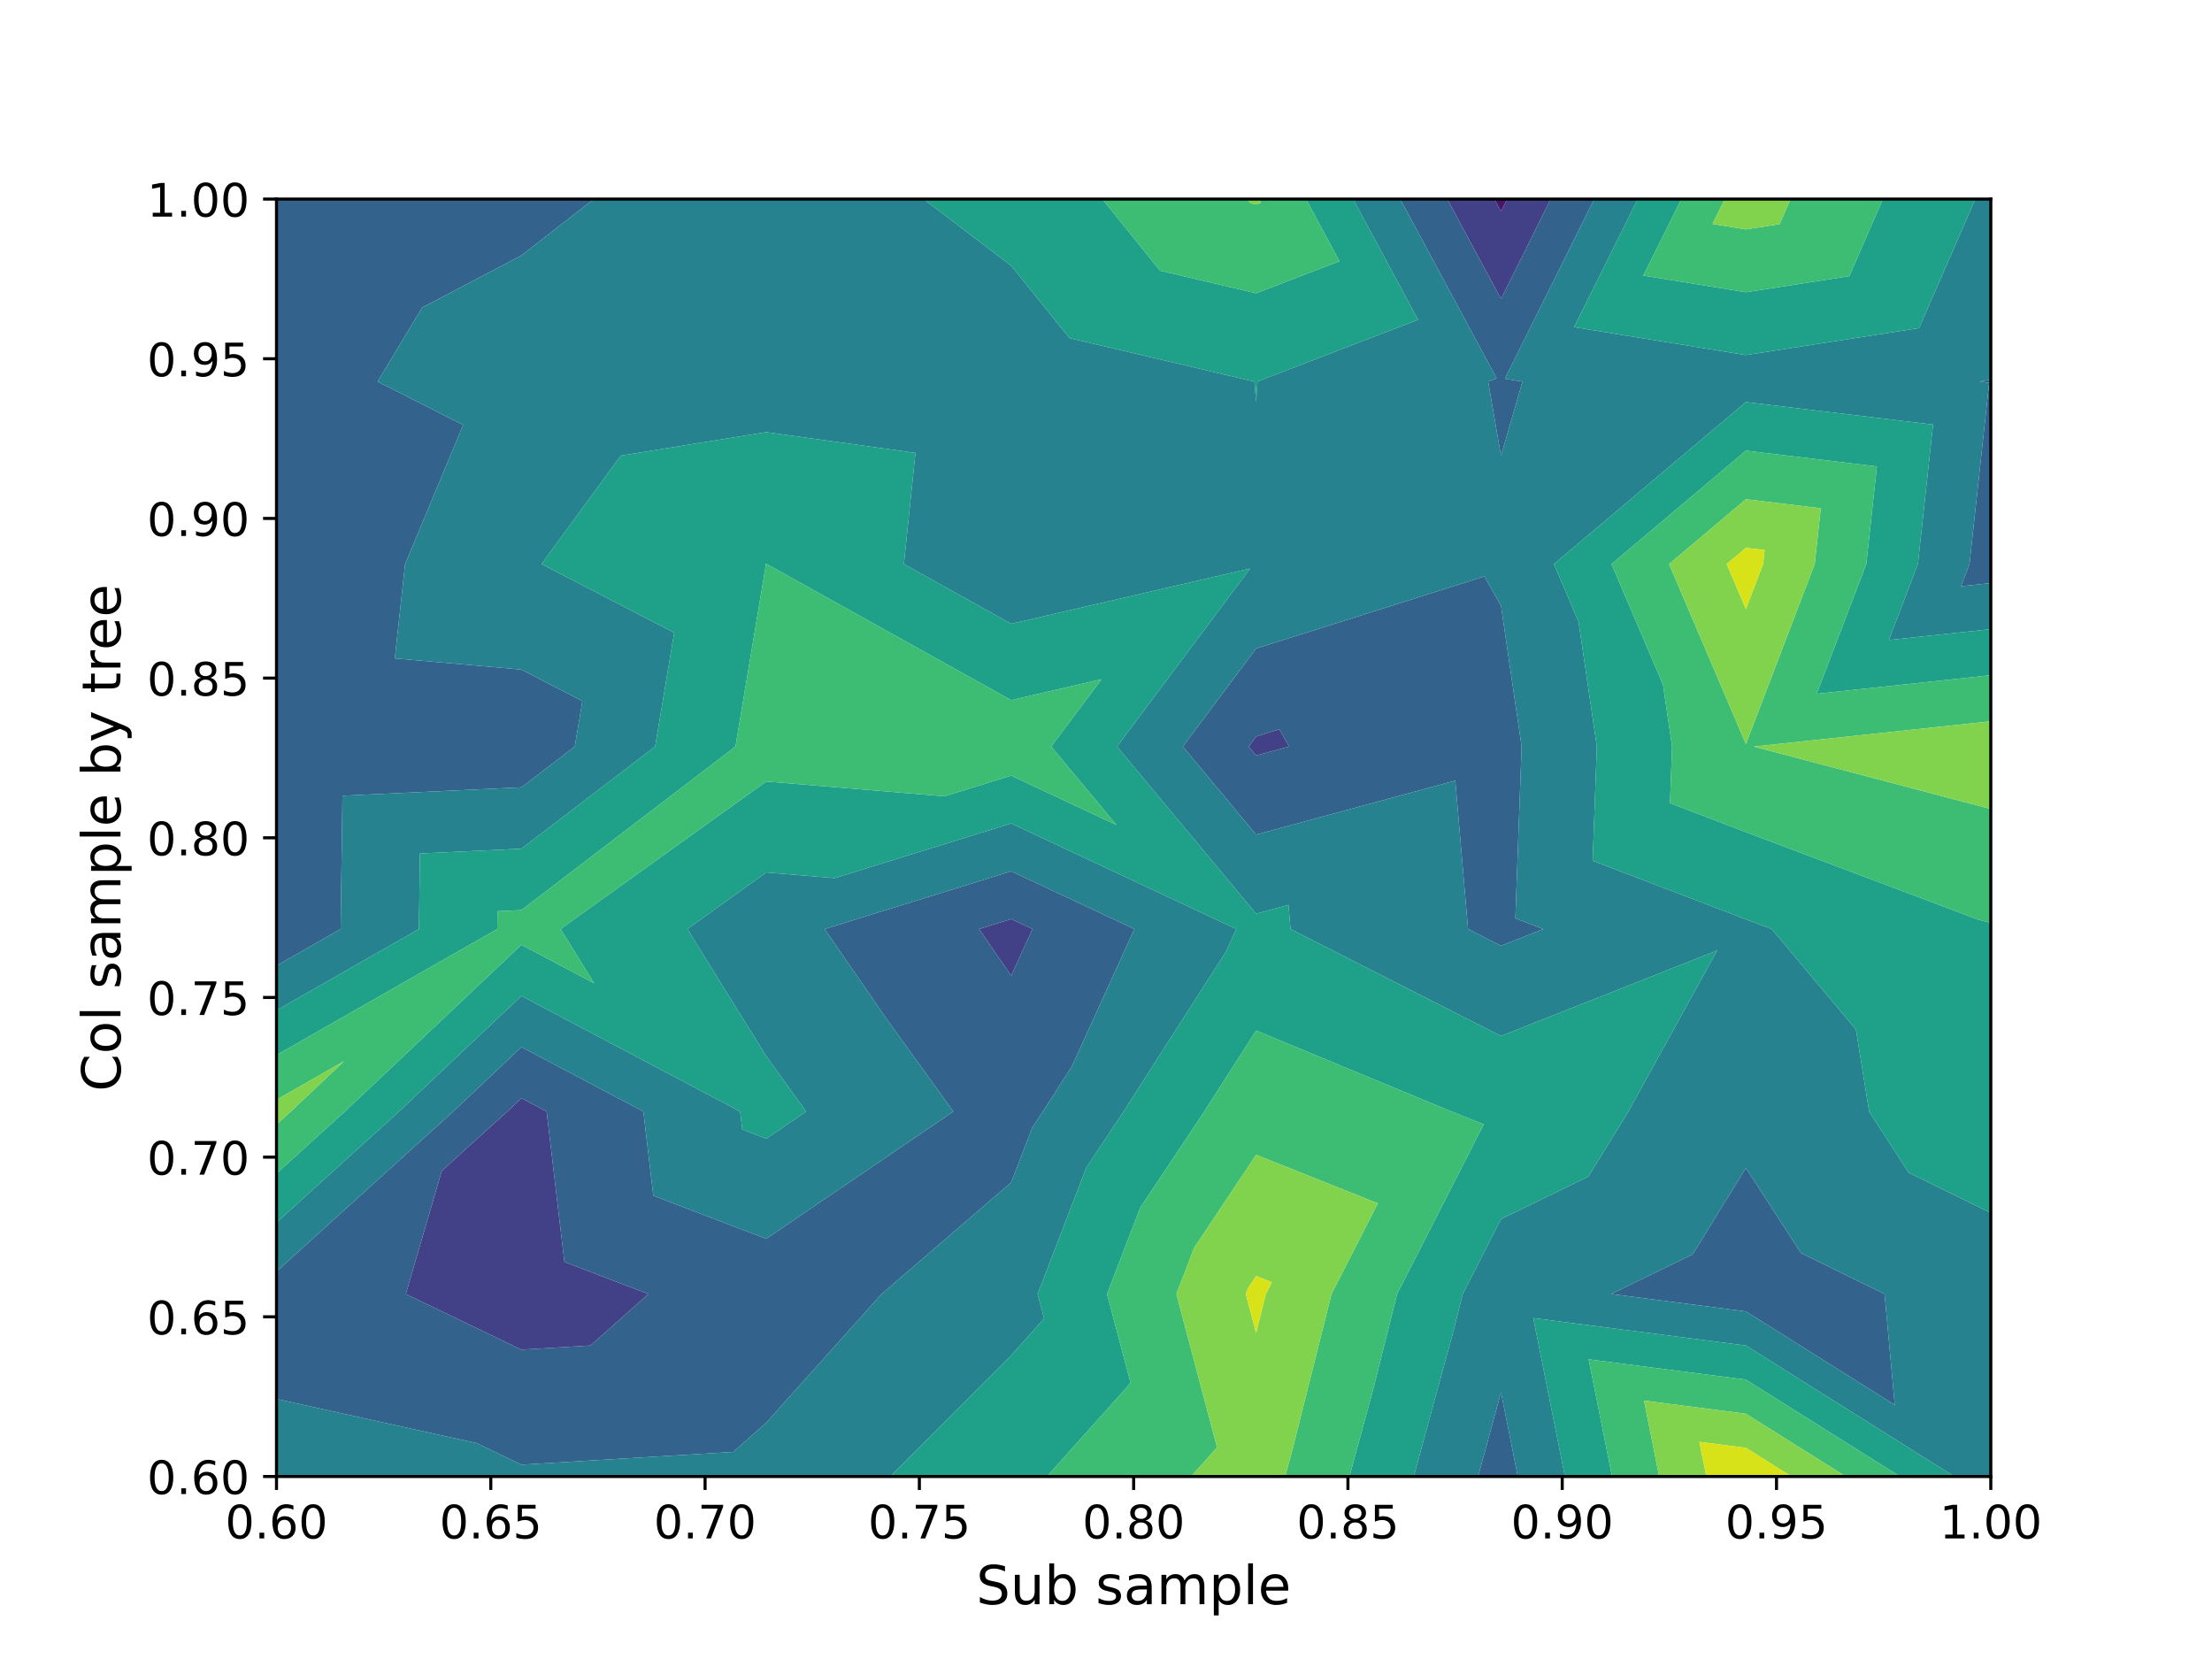 <?xml version="1.0" encoding="utf-8" standalone="no"?>
<!DOCTYPE svg PUBLIC "-//W3C//DTD SVG 1.1//EN"
  "http://www.w3.org/Graphics/SVG/1.1/DTD/svg11.dtd">
<!-- Created with matplotlib (https://matplotlib.org/) -->
<svg height="432pt" version="1.1" viewBox="0 0 576 432" width="576pt" xmlns="http://www.w3.org/2000/svg" xmlns:xlink="http://www.w3.org/1999/xlink">
 <defs>
  <style type="text/css">
*{stroke-linecap:butt;stroke-linejoin:round;}
  </style>
 </defs>
 <g id="figure_1">
  <g id="patch_1">
   <path d="M 0 432 
L 576 432 
L 576 0 
L 0 0 
z
" style="fill:#ffffff;"/>
  </g>
  <g id="axes_1">
   <g id="patch_2">
    <path d="M 72 384.48 
L 518.4 384.48 
L 518.4 51.84 
L 72 51.84 
z
" style="fill:#ffffff;"/>
   </g>
   <g id="PathCollection_1">
    <path clip-path="url(#pac8f0c6f9f)" d="M 389.128 51.84 
L 390.857 55.054 
L 392.456 51.84 
L 390.857 51.84 
" style="fill:#481769;"/>
   </g>
   <g id="PathCollection_2">
    <path clip-path="url(#pac8f0c6f9f)" d="M 72 148.983 
L 72.229 146.88 
L 72.333 146.632 
L 72 146.463 
L 72 146.88 
M 392.456 51.84 
L 390.857 55.054 
L 389.128 51.84 
L 376.87 51.84 
L 390.857 77.84 
L 403.796 51.84 
M 132.096 289.44 
L 115.041 304.887 
L 105.682 336.96 
L 135.771 351.447 
L 153.759 350.364 
L 168.844 336.96 
L 146.969 328.616 
L 142.34 289.44 
L 135.771 285.969 
M 268.844 241.92 
L 263.314 239.326 
L 254.938 241.92 
L 263.314 254.062 
M 335.697 194.4 
L 333.137 189.891 
L 327.086 191.802 
L 325.144 194.4 
L 327.086 196.734 
" style="fill:#424086;"/>
   </g>
   <g id="PathCollection_3">
    <path clip-path="url(#pac8f0c6f9f)" d="M 72 251.453 
L 88.698 241.92 
L 89.176 207.199 
L 135.771 205.017 
L 149.669 194.4 
L 151.649 182.568 
L 135.771 174.355 
L 102.811 171.441 
L 105.49 146.88 
L 120.594 110.67 
L 98.329 99.36 
L 109.913 80.091 
L 135.771 66.517 
L 154.634 51.84 
L 135.771 51.84 
L 72 51.84 
L 72 99.36 
L 72 146.463 
L 72.333 146.632 
L 72.229 146.88 
L 72 148.983 
L 72 194.4 
L 72 241.92 
M 72 364.287 
L 124.101 375.783 
L 135.771 381.403 
L 190.952 378.078 
L 199.543 370.445 
L 229.568 336.96 
L 263.314 307.891 
L 268.834 293.553 
L 271.572 289.44 
L 279.111 277.669 
L 295.39 241.92 
L 263.314 226.874 
L 214.726 241.92 
L 230.785 265.201 
L 248.245 289.44 
L 199.543 322.584 
L 170.124 311.362 
L 167.533 289.44 
L 135.771 272.656 
L 118.001 289.44 
L 72 331.105 
L 72 336.96 
M 395.23 384.48 
L 390.857 362.589 
L 384.89 384.48 
L 390.857 384.48 
M 518.4 97.787 
L 517.882 98.974 
L 515.405 99.36 
L 517.983 99.671 
L 512.853 146.88 
L 510.644 152.659 
L 518.4 151.832 
L 518.4 146.88 
L 518.4 99.36 
M 403.796 51.84 
L 390.857 77.84 
L 376.87 51.84 
L 364.611 51.84 
L 389.72 98.512 
L 387.515 99.36 
L 390.857 118.704 
L 396.448 99.36 
L 391.859 98.613 
L 415.136 51.84 
M 135.771 285.969 
L 142.34 289.44 
L 146.969 328.616 
L 168.844 336.96 
L 153.759 350.364 
L 135.771 351.447 
L 105.682 336.96 
L 115.041 304.887 
L 132.096 289.44 
M 263.314 254.062 
L 254.938 241.92 
L 263.314 239.326 
L 268.844 241.92 
M 327.086 196.734 
L 325.144 194.4 
L 327.086 191.802 
L 333.137 189.891 
L 335.697 194.4 
M 490.743 336.96 
L 468.952 326.287 
L 454.629 304.123 
L 440.765 326.629 
L 419.54 336.96 
L 454.629 341.493 
L 493.393 365.846 
M 382.278 241.92 
L 390.857 246.28 
L 401.875 241.92 
L 394.594 239.135 
L 396.225 194.4 
L 390.857 157.719 
L 386.534 150.102 
L 327.086 168.88 
L 308.006 194.4 
L 327.086 217.329 
L 378.953 203.271 
" style="fill:#33638d;"/>
   </g>
   <g id="PathCollection_4">
    <path clip-path="url(#pac8f0c6f9f)" d="M 72 263.092 
L 109.088 241.92 
L 109.359 222.238 
L 135.771 221.001 
L 170.591 194.4 
L 175.554 164.756 
L 140.996 146.88 
L 161.654 118.646 
L 199.543 112.526 
L 238.385 117.936 
L 235.373 146.88 
L 263.314 162.437 
L 325.529 148.04 
L 290.869 194.4 
L 327.086 237.925 
L 335.513 235.64 
L 336.053 241.92 
L 390.857 269.773 
L 447.139 247.501 
L 424.038 289.44 
L 413.599 306.386 
L 390.857 317.455 
L 380.896 336.96 
L 378.607 346.088 
L 368.141 384.48 
L 384.89 384.48 
L 390.857 362.589 
L 395.23 384.48 
L 407.502 384.48 
L 399.261 343.222 
L 454.629 350.374 
L 508.917 384.48 
L 518.4 384.48 
L 518.4 336.96 
L 518.4 315.845 
L 497.018 305.373 
L 486.722 289.44 
L 483.279 268.091 
L 461.346 241.92 
L 454.629 239.391 
L 414.729 224.132 
L 415.813 194.4 
L 411.062 161.936 
L 404.639 146.88 
L 454.629 104.694 
L 503.364 110.564 
L 499.418 146.88 
L 491.858 166.658 
L 518.4 163.829 
L 518.4 151.832 
L 510.644 152.659 
L 512.853 146.88 
L 517.983 99.671 
L 515.405 99.36 
L 517.882 98.974 
L 518.4 97.787 
L 518.4 51.84 
L 514.38 51.84 
L 499.72 85.44 
L 454.629 92.463 
L 409.882 85.183 
L 426.475 51.84 
L 415.136 51.84 
L 391.859 98.613 
L 396.448 99.36 
L 390.857 118.704 
L 387.515 99.36 
L 389.72 98.512 
L 364.611 51.84 
L 352.353 51.84 
L 369.259 83.266 
L 327.39 99.36 
L 327.435 99.62 
L 327.086 104.667 
L 326.676 99.665 
L 326.589 99.36 
L 278.497 88.046 
L 263.314 69.206 
L 240.488 51.84 
L 199.543 51.84 
L 154.634 51.84 
L 135.771 66.517 
L 109.913 80.091 
L 98.329 99.36 
L 120.594 110.67 
L 105.49 146.88 
L 102.811 171.441 
L 135.771 174.355 
L 151.649 182.568 
L 149.669 194.4 
L 135.771 205.017 
L 89.176 207.199 
L 88.698 241.92 
L 72 251.453 
M 72 331.105 
L 118.001 289.44 
L 135.771 272.656 
L 167.533 289.44 
L 170.124 311.362 
L 199.543 322.584 
L 248.245 289.44 
L 230.785 265.201 
L 214.726 241.92 
L 263.314 226.874 
L 295.39 241.92 
L 279.111 277.669 
L 271.572 289.44 
L 268.834 293.553 
L 263.314 307.891 
L 229.568 336.96 
L 199.543 370.445 
L 190.952 378.078 
L 135.771 381.403 
L 124.101 375.783 
L 72 364.287 
L 72 384.48 
L 135.771 384.48 
L 199.543 384.48 
L 231.789 384.48 
L 263.314 352.932 
L 271.885 343.347 
L 270.192 336.96 
L 282.875 304.016 
L 292.576 289.44 
L 319.291 247.728 
L 321.936 241.92 
L 263.314 214.421 
L 217.34 228.658 
L 199.543 227.177 
L 178.989 241.92 
L 199.543 275.041 
L 209.915 289.44 
L 199.543 296.498 
L 193.278 294.109 
L 192.726 289.44 
L 135.771 259.343 
L 103.906 289.44 
L 72 318.338 
M 493.393 365.846 
L 454.629 341.493 
L 419.54 336.96 
L 440.765 326.629 
L 454.629 304.123 
L 468.952 326.287 
L 490.743 336.96 
M 378.953 203.271 
L 327.086 217.329 
L 308.006 194.4 
L 327.086 168.88 
L 386.534 150.102 
L 390.857 157.719 
L 396.225 194.4 
L 394.594 239.135 
L 401.875 241.92 
L 390.857 246.28 
L 382.278 241.92 
" style="fill:#26828e;"/>
   </g>
   <g id="PathCollection_5">
    <path clip-path="url(#pac8f0c6f9f)" d="M 72 274.732 
L 129.477 241.92 
L 129.541 237.277 
L 135.771 236.986 
L 191.514 194.4 
L 199.458 146.943 
L 199.336 146.88 
L 199.409 146.78 
L 199.543 146.759 
L 199.68 146.778 
L 199.669 146.88 
L 263.314 182.316 
L 286.834 176.874 
L 273.731 194.4 
L 290.731 214.83 
L 263.314 201.969 
L 245.934 207.351 
L 199.543 203.49 
L 145.966 241.92 
L 154.735 256.051 
L 135.771 246.03 
L 89.81 289.44 
L 72 305.572 
L 72 318.338 
L 103.906 289.44 
L 135.771 259.343 
L 192.726 289.44 
L 193.278 294.109 
L 199.543 296.498 
L 209.915 289.44 
L 199.543 275.041 
L 178.989 241.92 
L 199.543 227.177 
L 217.34 228.658 
L 263.314 214.421 
L 321.936 241.92 
L 319.291 247.728 
L 292.576 289.44 
L 282.875 304.016 
L 270.192 336.96 
L 271.885 343.347 
L 263.314 352.932 
L 231.789 384.48 
L 263.314 384.48 
L 272.627 384.48 
L 294.404 360.127 
L 288.261 336.96 
L 296.916 314.479 
L 313.58 289.44 
L 327.086 268.353 
L 377.97 289.44 
L 386.364 292.788 
L 363.807 336.96 
L 357.589 361.75 
L 351.393 384.48 
L 368.141 384.48 
L 378.607 346.088 
L 380.896 336.96 
L 390.857 317.455 
L 413.599 306.386 
L 424.038 289.44 
L 447.139 247.501 
L 390.857 269.773 
L 336.053 241.92 
L 335.513 235.64 
L 327.086 237.925 
L 290.869 194.4 
L 325.529 148.04 
L 263.314 162.437 
L 235.373 146.88 
L 238.385 117.936 
L 199.543 112.526 
L 161.654 118.646 
L 140.996 146.88 
L 175.554 164.756 
L 170.591 194.4 
L 135.771 221.001 
L 109.359 222.238 
L 109.088 241.92 
L 72 263.092 
M 419.775 384.48 
L 413.68 353.967 
L 454.629 359.256 
L 494.779 384.48 
L 508.917 384.48 
L 454.629 350.374 
L 399.261 343.222 
L 407.502 384.48 
M 518.4 240.322 
L 515.082 239.447 
L 454.629 216.687 
L 434.863 209.128 
L 435.4 194.4 
L 433.047 178.318 
L 419.635 146.88 
L 454.629 117.349 
L 488.744 121.458 
L 485.982 146.88 
L 473.071 180.658 
L 518.4 175.825 
L 518.4 163.829 
L 491.858 166.658 
L 499.418 146.88 
L 503.364 110.564 
L 454.629 104.694 
L 404.639 146.88 
L 411.062 161.936 
L 415.813 194.4 
L 414.729 224.132 
L 454.629 239.391 
L 461.346 241.92 
L 483.279 268.091 
L 486.722 289.44 
L 497.018 305.373 
L 518.4 315.845 
L 518.4 289.44 
L 518.4 241.92 
M 490.313 51.84 
L 481.558 71.907 
L 454.629 76.101 
L 427.905 71.753 
L 437.815 51.84 
L 426.475 51.84 
L 409.882 85.183 
L 454.629 92.463 
L 499.72 85.44 
L 514.38 51.84 
M 340.094 51.84 
L 348.798 68.019 
L 327.086 76.365 
L 302.071 70.48 
L 287.048 51.84 
L 263.314 51.84 
L 240.488 51.84 
L 263.314 69.206 
L 278.497 88.046 
L 326.589 99.36 
L 326.676 99.665 
L 327.086 104.667 
L 327.435 99.62 
L 327.39 99.36 
L 369.259 83.266 
L 352.353 51.84 
" style="fill:#1fa088;"/>
   </g>
   <g id="PathCollection_6">
    <path clip-path="url(#pac8f0c6f9f)" d="M 72 286.372 
L 89.602 276.323 
L 75.715 289.44 
L 72 292.805 
L 72 305.572 
L 89.81 289.44 
L 135.771 246.03 
L 154.735 256.051 
L 145.966 241.92 
L 199.543 203.49 
L 245.934 207.351 
L 263.314 201.969 
L 290.731 214.83 
L 273.731 194.4 
L 286.834 176.874 
L 263.314 182.316 
L 199.669 146.88 
L 199.68 146.778 
L 199.543 146.759 
L 199.409 146.78 
L 199.336 146.88 
L 199.458 146.943 
L 191.514 194.4 
L 135.771 236.986 
L 129.541 237.277 
L 129.477 241.92 
L 72 274.732 
M 310.15 384.48 
L 316.922 376.907 
L 306.33 336.96 
L 310.957 324.941 
L 327.086 300.707 
L 358.776 313.346 
L 346.717 336.96 
L 336.572 377.411 
L 334.645 384.48 
L 351.393 384.48 
L 357.589 361.75 
L 363.807 336.96 
L 386.364 292.788 
L 377.97 289.44 
L 327.086 268.353 
L 313.58 289.44 
L 296.916 314.479 
L 288.261 336.96 
L 294.404 360.127 
L 272.627 384.48 
M 432.048 384.48 
L 428.099 364.711 
L 454.629 368.138 
L 480.641 384.48 
L 494.779 384.48 
L 454.629 359.256 
L 413.68 353.967 
L 419.775 384.48 
M 518.4 210.664 
L 456.692 194.4 
L 518.4 187.821 
L 518.4 175.825 
L 473.071 180.658 
L 485.982 146.88 
L 488.744 121.458 
L 454.629 117.349 
L 419.635 146.88 
L 433.047 178.318 
L 435.4 194.4 
L 434.863 209.128 
L 454.629 216.687 
L 515.082 239.447 
L 518.4 240.322 
M 466.246 51.84 
L 463.396 58.373 
L 454.629 59.739 
L 445.928 58.323 
L 449.155 51.84 
L 437.815 51.84 
L 427.905 71.753 
L 454.629 76.101 
L 481.558 71.907 
L 490.313 51.84 
M 327.836 51.84 
L 328.337 52.773 
L 327.086 53.254 
L 325.644 52.914 
L 324.778 51.84 
L 287.048 51.84 
L 302.071 70.48 
L 327.086 76.365 
L 348.798 68.019 
L 340.094 51.84 
M 472.546 146.88 
L 454.629 193.756 
L 434.63 146.88 
L 454.629 130.004 
L 474.125 132.352 
" style="fill:#3dbc74;"/>
   </g>
   <g id="PathCollection_7">
    <path clip-path="url(#pac8f0c6f9f)" d="M 72 292.805 
L 75.715 289.44 
L 89.602 276.323 
L 72 286.372 
L 72 289.44 
M 334.645 384.48 
L 336.572 377.411 
L 346.717 336.96 
L 358.776 313.346 
L 327.086 300.707 
L 310.957 324.941 
L 306.33 336.96 
L 316.922 376.907 
L 310.15 384.48 
L 327.086 384.48 
M 444.32 384.48 
L 442.517 375.455 
L 454.629 377.02 
L 466.504 384.48 
L 480.641 384.48 
L 454.629 368.138 
L 428.099 364.711 
L 432.048 384.48 
M 518.4 187.821 
L 456.692 194.4 
L 518.4 210.664 
L 518.4 194.4 
M 449.155 51.84 
L 445.928 58.323 
L 454.629 59.739 
L 463.396 58.373 
L 466.246 51.84 
L 454.629 51.84 
M 324.778 51.84 
L 325.644 52.914 
L 327.086 53.254 
L 328.337 52.773 
L 327.836 51.84 
L 327.086 51.84 
M 474.125 132.352 
L 454.629 130.004 
L 434.63 146.88 
L 454.629 193.756 
L 472.546 146.88 
M 324.399 336.96 
L 324.998 335.404 
L 327.086 332.267 
L 331.188 333.903 
L 329.627 336.96 
L 327.086 347.093 
M 459.111 146.88 
L 454.629 158.606 
L 449.626 146.88 
L 454.629 142.659 
L 459.505 143.246 
" style="fill:#81d34d;"/>
   </g>
   <g id="PathCollection_8">
    <path clip-path="url(#pac8f0c6f9f)" d="M 466.504 384.48 
L 454.629 377.02 
L 442.517 375.455 
L 444.32 384.48 
L 454.629 384.48 
M 327.086 347.093 
L 329.627 336.96 
L 331.188 333.903 
L 327.086 332.267 
L 324.998 335.404 
L 324.399 336.96 
M 459.505 143.246 
L 454.629 142.659 
L 449.626 146.88 
L 454.629 158.606 
L 459.111 146.88 
" style="fill:#d8e219;"/>
   </g>
   <g id="matplotlib.axis_1">
    <g id="xtick_1">
     <g id="line2d_1">
      <defs>
       <path d="M 0 0 
L 0 3.5 
" id="me5a1258684" style="stroke:#000000;stroke-width:0.8;"/>
      </defs>
      <g>
       <use style="stroke:#000000;stroke-width:0.8;" x="72" xlink:href="#me5a1258684" y="384.48"/>
      </g>
     </g>
     <g id="text_1">
      <!-- 0.60 -->
      <defs>
       <path d="M 31.781 66.406 
Q 24.172 66.406 20.328 58.906 
Q 16.5 51.422 16.5 36.375 
Q 16.5 21.391 20.328 13.891 
Q 24.172 6.391 31.781 6.391 
Q 39.453 6.391 43.281 13.891 
Q 47.125 21.391 47.125 36.375 
Q 47.125 51.422 43.281 58.906 
Q 39.453 66.406 31.781 66.406 
z
M 31.781 74.219 
Q 44.047 74.219 50.516 64.516 
Q 56.984 54.828 56.984 36.375 
Q 56.984 17.969 50.516 8.266 
Q 44.047 -1.422 31.781 -1.422 
Q 19.531 -1.422 13.062 8.266 
Q 6.594 17.969 6.594 36.375 
Q 6.594 54.828 13.062 64.516 
Q 19.531 74.219 31.781 74.219 
z
" id="DejaVuSans-48"/>
       <path d="M 10.688 12.406 
L 21 12.406 
L 21 0 
L 10.688 0 
z
" id="DejaVuSans-46"/>
       <path d="M 33.016 40.375 
Q 26.375 40.375 22.484 35.828 
Q 18.609 31.297 18.609 23.391 
Q 18.609 15.531 22.484 10.953 
Q 26.375 6.391 33.016 6.391 
Q 39.656 6.391 43.531 10.953 
Q 47.406 15.531 47.406 23.391 
Q 47.406 31.297 43.531 35.828 
Q 39.656 40.375 33.016 40.375 
z
M 52.594 71.297 
L 52.594 62.312 
Q 48.875 64.062 45.094 64.984 
Q 41.312 65.922 37.594 65.922 
Q 27.828 65.922 22.672 59.328 
Q 17.531 52.734 16.797 39.406 
Q 19.672 43.656 24.016 45.922 
Q 28.375 48.188 33.594 48.188 
Q 44.578 48.188 50.953 41.516 
Q 57.328 34.859 57.328 23.391 
Q 57.328 12.156 50.688 5.359 
Q 44.047 -1.422 33.016 -1.422 
Q 20.359 -1.422 13.672 8.266 
Q 6.984 17.969 6.984 36.375 
Q 6.984 53.656 15.188 63.938 
Q 23.391 74.219 37.203 74.219 
Q 40.922 74.219 44.703 73.484 
Q 48.484 72.75 52.594 71.297 
z
" id="DejaVuSans-54"/>
      </defs>
      <g transform="translate(58.641 400.598)scale(0.12 -0.12)">
       <use xlink:href="#DejaVuSans-48"/>
       <use x="63.623" xlink:href="#DejaVuSans-46"/>
       <use x="95.41" xlink:href="#DejaVuSans-54"/>
       <use x="159.033" xlink:href="#DejaVuSans-48"/>
      </g>
     </g>
    </g>
    <g id="xtick_2">
     <g id="line2d_2">
      <g>
       <use style="stroke:#000000;stroke-width:0.8;" x="127.8" xlink:href="#me5a1258684" y="384.48"/>
      </g>
     </g>
     <g id="text_2">
      <!-- 0.65 -->
      <defs>
       <path d="M 10.797 72.906 
L 49.516 72.906 
L 49.516 64.594 
L 19.828 64.594 
L 19.828 46.734 
Q 21.969 47.469 24.109 47.828 
Q 26.266 48.188 28.422 48.188 
Q 40.625 48.188 47.75 41.5 
Q 54.891 34.812 54.891 23.391 
Q 54.891 11.625 47.562 5.094 
Q 40.234 -1.422 26.906 -1.422 
Q 22.312 -1.422 17.547 -0.641 
Q 12.797 0.141 7.719 1.703 
L 7.719 11.625 
Q 12.109 9.234 16.797 8.062 
Q 21.484 6.891 26.703 6.891 
Q 35.156 6.891 40.078 11.328 
Q 45.016 15.766 45.016 23.391 
Q 45.016 31 40.078 35.438 
Q 35.156 39.891 26.703 39.891 
Q 22.75 39.891 18.812 39.016 
Q 14.891 38.141 10.797 36.281 
z
" id="DejaVuSans-53"/>
      </defs>
      <g transform="translate(114.441 400.598)scale(0.12 -0.12)">
       <use xlink:href="#DejaVuSans-48"/>
       <use x="63.623" xlink:href="#DejaVuSans-46"/>
       <use x="95.41" xlink:href="#DejaVuSans-54"/>
       <use x="159.033" xlink:href="#DejaVuSans-53"/>
      </g>
     </g>
    </g>
    <g id="xtick_3">
     <g id="line2d_3">
      <g>
       <use style="stroke:#000000;stroke-width:0.8;" x="183.6" xlink:href="#me5a1258684" y="384.48"/>
      </g>
     </g>
     <g id="text_3">
      <!-- 0.70 -->
      <defs>
       <path d="M 8.203 72.906 
L 55.078 72.906 
L 55.078 68.703 
L 28.609 0 
L 18.312 0 
L 43.219 64.594 
L 8.203 64.594 
z
" id="DejaVuSans-55"/>
      </defs>
      <g transform="translate(170.241 400.598)scale(0.12 -0.12)">
       <use xlink:href="#DejaVuSans-48"/>
       <use x="63.623" xlink:href="#DejaVuSans-46"/>
       <use x="95.41" xlink:href="#DejaVuSans-55"/>
       <use x="159.033" xlink:href="#DejaVuSans-48"/>
      </g>
     </g>
    </g>
    <g id="xtick_4">
     <g id="line2d_4">
      <g>
       <use style="stroke:#000000;stroke-width:0.8;" x="239.4" xlink:href="#me5a1258684" y="384.48"/>
      </g>
     </g>
     <g id="text_4">
      <!-- 0.75 -->
      <g transform="translate(226.041 400.598)scale(0.12 -0.12)">
       <use xlink:href="#DejaVuSans-48"/>
       <use x="63.623" xlink:href="#DejaVuSans-46"/>
       <use x="95.41" xlink:href="#DejaVuSans-55"/>
       <use x="159.033" xlink:href="#DejaVuSans-53"/>
      </g>
     </g>
    </g>
    <g id="xtick_5">
     <g id="line2d_5">
      <g>
       <use style="stroke:#000000;stroke-width:0.8;" x="295.2" xlink:href="#me5a1258684" y="384.48"/>
      </g>
     </g>
     <g id="text_5">
      <!-- 0.80 -->
      <defs>
       <path d="M 31.781 34.625 
Q 24.75 34.625 20.719 30.859 
Q 16.703 27.094 16.703 20.516 
Q 16.703 13.922 20.719 10.156 
Q 24.75 6.391 31.781 6.391 
Q 38.812 6.391 42.859 10.172 
Q 46.922 13.969 46.922 20.516 
Q 46.922 27.094 42.891 30.859 
Q 38.875 34.625 31.781 34.625 
z
M 21.922 38.812 
Q 15.578 40.375 12.031 44.719 
Q 8.5 49.078 8.5 55.328 
Q 8.5 64.062 14.719 69.141 
Q 20.953 74.219 31.781 74.219 
Q 42.672 74.219 48.875 69.141 
Q 55.078 64.062 55.078 55.328 
Q 55.078 49.078 51.531 44.719 
Q 48 40.375 41.703 38.812 
Q 48.828 37.156 52.797 32.312 
Q 56.781 27.484 56.781 20.516 
Q 56.781 9.906 50.312 4.234 
Q 43.844 -1.422 31.781 -1.422 
Q 19.734 -1.422 13.25 4.234 
Q 6.781 9.906 6.781 20.516 
Q 6.781 27.484 10.781 32.312 
Q 14.797 37.156 21.922 38.812 
z
M 18.312 54.391 
Q 18.312 48.734 21.844 45.562 
Q 25.391 42.391 31.781 42.391 
Q 38.141 42.391 41.719 45.562 
Q 45.312 48.734 45.312 54.391 
Q 45.312 60.062 41.719 63.234 
Q 38.141 66.406 31.781 66.406 
Q 25.391 66.406 21.844 63.234 
Q 18.312 60.062 18.312 54.391 
z
" id="DejaVuSans-56"/>
      </defs>
      <g transform="translate(281.841 400.598)scale(0.12 -0.12)">
       <use xlink:href="#DejaVuSans-48"/>
       <use x="63.623" xlink:href="#DejaVuSans-46"/>
       <use x="95.41" xlink:href="#DejaVuSans-56"/>
       <use x="159.033" xlink:href="#DejaVuSans-48"/>
      </g>
     </g>
    </g>
    <g id="xtick_6">
     <g id="line2d_6">
      <g>
       <use style="stroke:#000000;stroke-width:0.8;" x="351" xlink:href="#me5a1258684" y="384.48"/>
      </g>
     </g>
     <g id="text_6">
      <!-- 0.85 -->
      <g transform="translate(337.641 400.598)scale(0.12 -0.12)">
       <use xlink:href="#DejaVuSans-48"/>
       <use x="63.623" xlink:href="#DejaVuSans-46"/>
       <use x="95.41" xlink:href="#DejaVuSans-56"/>
       <use x="159.033" xlink:href="#DejaVuSans-53"/>
      </g>
     </g>
    </g>
    <g id="xtick_7">
     <g id="line2d_7">
      <g>
       <use style="stroke:#000000;stroke-width:0.8;" x="406.8" xlink:href="#me5a1258684" y="384.48"/>
      </g>
     </g>
     <g id="text_7">
      <!-- 0.90 -->
      <defs>
       <path d="M 10.984 1.516 
L 10.984 10.5 
Q 14.703 8.734 18.5 7.812 
Q 22.312 6.891 25.984 6.891 
Q 35.75 6.891 40.891 13.453 
Q 46.047 20.016 46.781 33.406 
Q 43.953 29.203 39.594 26.953 
Q 35.25 24.703 29.984 24.703 
Q 19.047 24.703 12.672 31.312 
Q 6.297 37.938 6.297 49.422 
Q 6.297 60.641 12.938 67.422 
Q 19.578 74.219 30.609 74.219 
Q 43.266 74.219 49.922 64.516 
Q 56.594 54.828 56.594 36.375 
Q 56.594 19.141 48.406 8.859 
Q 40.234 -1.422 26.422 -1.422 
Q 22.703 -1.422 18.891 -0.688 
Q 15.094 0.047 10.984 1.516 
z
M 30.609 32.422 
Q 37.25 32.422 41.125 36.953 
Q 45.016 41.5 45.016 49.422 
Q 45.016 57.281 41.125 61.844 
Q 37.25 66.406 30.609 66.406 
Q 23.969 66.406 20.094 61.844 
Q 16.219 57.281 16.219 49.422 
Q 16.219 41.5 20.094 36.953 
Q 23.969 32.422 30.609 32.422 
z
" id="DejaVuSans-57"/>
      </defs>
      <g transform="translate(393.441 400.598)scale(0.12 -0.12)">
       <use xlink:href="#DejaVuSans-48"/>
       <use x="63.623" xlink:href="#DejaVuSans-46"/>
       <use x="95.41" xlink:href="#DejaVuSans-57"/>
       <use x="159.033" xlink:href="#DejaVuSans-48"/>
      </g>
     </g>
    </g>
    <g id="xtick_8">
     <g id="line2d_8">
      <g>
       <use style="stroke:#000000;stroke-width:0.8;" x="462.6" xlink:href="#me5a1258684" y="384.48"/>
      </g>
     </g>
     <g id="text_8">
      <!-- 0.95 -->
      <g transform="translate(449.241 400.598)scale(0.12 -0.12)">
       <use xlink:href="#DejaVuSans-48"/>
       <use x="63.623" xlink:href="#DejaVuSans-46"/>
       <use x="95.41" xlink:href="#DejaVuSans-57"/>
       <use x="159.033" xlink:href="#DejaVuSans-53"/>
      </g>
     </g>
    </g>
    <g id="xtick_9">
     <g id="line2d_9">
      <g>
       <use style="stroke:#000000;stroke-width:0.8;" x="518.4" xlink:href="#me5a1258684" y="384.48"/>
      </g>
     </g>
     <g id="text_9">
      <!-- 1.00 -->
      <defs>
       <path d="M 12.406 8.297 
L 28.516 8.297 
L 28.516 63.922 
L 10.984 60.406 
L 10.984 69.391 
L 28.422 72.906 
L 38.281 72.906 
L 38.281 8.297 
L 54.391 8.297 
L 54.391 0 
L 12.406 0 
z
" id="DejaVuSans-49"/>
      </defs>
      <g transform="translate(505.041 400.598)scale(0.12 -0.12)">
       <use xlink:href="#DejaVuSans-49"/>
       <use x="63.623" xlink:href="#DejaVuSans-46"/>
       <use x="95.41" xlink:href="#DejaVuSans-48"/>
       <use x="159.033" xlink:href="#DejaVuSans-48"/>
      </g>
     </g>
    </g>
    <g id="text_10">
     <!-- Sub sample -->
     <defs>
      <path d="M 53.516 70.516 
L 53.516 60.891 
Q 47.906 63.578 42.922 64.891 
Q 37.938 66.219 33.297 66.219 
Q 25.25 66.219 20.875 63.094 
Q 16.5 59.969 16.5 54.203 
Q 16.5 49.359 19.406 46.891 
Q 22.312 44.438 30.422 42.922 
L 36.375 41.703 
Q 47.406 39.594 52.656 34.297 
Q 57.906 29 57.906 20.125 
Q 57.906 9.516 50.797 4.047 
Q 43.703 -1.422 29.984 -1.422 
Q 24.812 -1.422 18.969 -0.25 
Q 13.141 0.922 6.891 3.219 
L 6.891 13.375 
Q 12.891 10.016 18.656 8.297 
Q 24.422 6.594 29.984 6.594 
Q 38.422 6.594 43.016 9.906 
Q 47.609 13.234 47.609 19.391 
Q 47.609 24.75 44.312 27.781 
Q 41.016 30.812 33.5 32.328 
L 27.484 33.5 
Q 16.453 35.688 11.516 40.375 
Q 6.594 45.062 6.594 53.422 
Q 6.594 63.094 13.406 68.656 
Q 20.219 74.219 32.172 74.219 
Q 37.312 74.219 42.625 73.281 
Q 47.953 72.359 53.516 70.516 
z
" id="DejaVuSans-83"/>
      <path d="M 8.5 21.578 
L 8.5 54.688 
L 17.484 54.688 
L 17.484 21.922 
Q 17.484 14.156 20.5 10.266 
Q 23.531 6.391 29.594 6.391 
Q 36.859 6.391 41.078 11.031 
Q 45.312 15.672 45.312 23.688 
L 45.312 54.688 
L 54.297 54.688 
L 54.297 0 
L 45.312 0 
L 45.312 8.406 
Q 42.047 3.422 37.719 1 
Q 33.406 -1.422 27.688 -1.422 
Q 18.266 -1.422 13.375 4.438 
Q 8.5 10.297 8.5 21.578 
z
M 31.109 56 
z
" id="DejaVuSans-117"/>
      <path d="M 48.688 27.297 
Q 48.688 37.203 44.609 42.844 
Q 40.531 48.484 33.406 48.484 
Q 26.266 48.484 22.188 42.844 
Q 18.109 37.203 18.109 27.297 
Q 18.109 17.391 22.188 11.75 
Q 26.266 6.109 33.406 6.109 
Q 40.531 6.109 44.609 11.75 
Q 48.688 17.391 48.688 27.297 
z
M 18.109 46.391 
Q 20.953 51.266 25.266 53.625 
Q 29.594 56 35.594 56 
Q 45.562 56 51.781 48.094 
Q 58.016 40.188 58.016 27.297 
Q 58.016 14.406 51.781 6.484 
Q 45.562 -1.422 35.594 -1.422 
Q 29.594 -1.422 25.266 0.953 
Q 20.953 3.328 18.109 8.203 
L 18.109 0 
L 9.078 0 
L 9.078 75.984 
L 18.109 75.984 
z
" id="DejaVuSans-98"/>
      <path id="DejaVuSans-32"/>
      <path d="M 44.281 53.078 
L 44.281 44.578 
Q 40.484 46.531 36.375 47.5 
Q 32.281 48.484 27.875 48.484 
Q 21.188 48.484 17.844 46.438 
Q 14.5 44.391 14.5 40.281 
Q 14.5 37.156 16.891 35.375 
Q 19.281 33.594 26.516 31.984 
L 29.594 31.297 
Q 39.156 29.25 43.188 25.516 
Q 47.219 21.781 47.219 15.094 
Q 47.219 7.469 41.188 3.016 
Q 35.156 -1.422 24.609 -1.422 
Q 20.219 -1.422 15.453 -0.562 
Q 10.688 0.297 5.422 2 
L 5.422 11.281 
Q 10.406 8.688 15.234 7.391 
Q 20.062 6.109 24.812 6.109 
Q 31.156 6.109 34.562 8.281 
Q 37.984 10.453 37.984 14.406 
Q 37.984 18.062 35.516 20.016 
Q 33.062 21.969 24.703 23.781 
L 21.578 24.516 
Q 13.234 26.266 9.516 29.906 
Q 5.812 33.547 5.812 39.891 
Q 5.812 47.609 11.281 51.797 
Q 16.75 56 26.812 56 
Q 31.781 56 36.172 55.266 
Q 40.578 54.547 44.281 53.078 
z
" id="DejaVuSans-115"/>
      <path d="M 34.281 27.484 
Q 23.391 27.484 19.188 25 
Q 14.984 22.516 14.984 16.5 
Q 14.984 11.719 18.141 8.906 
Q 21.297 6.109 26.703 6.109 
Q 34.188 6.109 38.703 11.406 
Q 43.219 16.703 43.219 25.484 
L 43.219 27.484 
z
M 52.203 31.203 
L 52.203 0 
L 43.219 0 
L 43.219 8.297 
Q 40.141 3.328 35.547 0.953 
Q 30.953 -1.422 24.312 -1.422 
Q 15.922 -1.422 10.953 3.297 
Q 6 8.016 6 15.922 
Q 6 25.141 12.172 29.828 
Q 18.359 34.516 30.609 34.516 
L 43.219 34.516 
L 43.219 35.406 
Q 43.219 41.609 39.141 45 
Q 35.062 48.391 27.688 48.391 
Q 23 48.391 18.547 47.266 
Q 14.109 46.141 10.016 43.891 
L 10.016 52.203 
Q 14.938 54.109 19.578 55.047 
Q 24.219 56 28.609 56 
Q 40.484 56 46.344 49.844 
Q 52.203 43.703 52.203 31.203 
z
" id="DejaVuSans-97"/>
      <path d="M 52 44.188 
Q 55.375 50.25 60.062 53.125 
Q 64.75 56 71.094 56 
Q 79.641 56 84.281 50.016 
Q 88.922 44.047 88.922 33.016 
L 88.922 0 
L 79.891 0 
L 79.891 32.719 
Q 79.891 40.578 77.094 44.375 
Q 74.312 48.188 68.609 48.188 
Q 61.625 48.188 57.562 43.547 
Q 53.516 38.922 53.516 30.906 
L 53.516 0 
L 44.484 0 
L 44.484 32.719 
Q 44.484 40.625 41.703 44.406 
Q 38.922 48.188 33.109 48.188 
Q 26.219 48.188 22.156 43.531 
Q 18.109 38.875 18.109 30.906 
L 18.109 0 
L 9.078 0 
L 9.078 54.688 
L 18.109 54.688 
L 18.109 46.188 
Q 21.188 51.219 25.484 53.609 
Q 29.781 56 35.688 56 
Q 41.656 56 45.828 52.969 
Q 50 49.953 52 44.188 
z
" id="DejaVuSans-109"/>
      <path d="M 18.109 8.203 
L 18.109 -20.797 
L 9.078 -20.797 
L 9.078 54.688 
L 18.109 54.688 
L 18.109 46.391 
Q 20.953 51.266 25.266 53.625 
Q 29.594 56 35.594 56 
Q 45.562 56 51.781 48.094 
Q 58.016 40.188 58.016 27.297 
Q 58.016 14.406 51.781 6.484 
Q 45.562 -1.422 35.594 -1.422 
Q 29.594 -1.422 25.266 0.953 
Q 20.953 3.328 18.109 8.203 
z
M 48.688 27.297 
Q 48.688 37.203 44.609 42.844 
Q 40.531 48.484 33.406 48.484 
Q 26.266 48.484 22.188 42.844 
Q 18.109 37.203 18.109 27.297 
Q 18.109 17.391 22.188 11.75 
Q 26.266 6.109 33.406 6.109 
Q 40.531 6.109 44.609 11.75 
Q 48.688 17.391 48.688 27.297 
z
" id="DejaVuSans-112"/>
      <path d="M 9.422 75.984 
L 18.406 75.984 
L 18.406 0 
L 9.422 0 
z
" id="DejaVuSans-108"/>
      <path d="M 56.203 29.594 
L 56.203 25.203 
L 14.891 25.203 
Q 15.484 15.922 20.484 11.062 
Q 25.484 6.203 34.422 6.203 
Q 39.594 6.203 44.453 7.469 
Q 49.312 8.734 54.109 11.281 
L 54.109 2.781 
Q 49.266 0.734 44.188 -0.344 
Q 39.109 -1.422 33.891 -1.422 
Q 20.797 -1.422 13.156 6.188 
Q 5.516 13.812 5.516 26.812 
Q 5.516 40.234 12.766 48.109 
Q 20.016 56 32.328 56 
Q 43.359 56 49.781 48.891 
Q 56.203 41.797 56.203 29.594 
z
M 47.219 32.234 
Q 47.125 39.594 43.094 43.984 
Q 39.062 48.391 32.422 48.391 
Q 24.906 48.391 20.391 44.141 
Q 15.875 39.891 15.188 32.172 
z
" id="DejaVuSans-101"/>
     </defs>
     <g transform="translate(254.201 417.732)scale(0.14 -0.14)">
      <use xlink:href="#DejaVuSans-83"/>
      <use x="63.477" xlink:href="#DejaVuSans-117"/>
      <use x="126.855" xlink:href="#DejaVuSans-98"/>
      <use x="190.332" xlink:href="#DejaVuSans-32"/>
      <use x="222.119" xlink:href="#DejaVuSans-115"/>
      <use x="274.219" xlink:href="#DejaVuSans-97"/>
      <use x="335.498" xlink:href="#DejaVuSans-109"/>
      <use x="432.91" xlink:href="#DejaVuSans-112"/>
      <use x="496.387" xlink:href="#DejaVuSans-108"/>
      <use x="524.17" xlink:href="#DejaVuSans-101"/>
     </g>
    </g>
   </g>
   <g id="matplotlib.axis_2">
    <g id="ytick_1">
     <g id="line2d_10">
      <defs>
       <path d="M 0 0 
L -3.5 0 
" id="mfb5cd8cb48" style="stroke:#000000;stroke-width:0.8;"/>
      </defs>
      <g>
       <use style="stroke:#000000;stroke-width:0.8;" x="72" xlink:href="#mfb5cd8cb48" y="384.48"/>
      </g>
     </g>
     <g id="text_11">
      <!-- 0.60 -->
      <g transform="translate(38.281 389.039)scale(0.12 -0.12)">
       <use xlink:href="#DejaVuSans-48"/>
       <use x="63.623" xlink:href="#DejaVuSans-46"/>
       <use x="95.41" xlink:href="#DejaVuSans-54"/>
       <use x="159.033" xlink:href="#DejaVuSans-48"/>
      </g>
     </g>
    </g>
    <g id="ytick_2">
     <g id="line2d_11">
      <g>
       <use style="stroke:#000000;stroke-width:0.8;" x="72" xlink:href="#mfb5cd8cb48" y="342.9"/>
      </g>
     </g>
     <g id="text_12">
      <!-- 0.65 -->
      <g transform="translate(38.281 347.459)scale(0.12 -0.12)">
       <use xlink:href="#DejaVuSans-48"/>
       <use x="63.623" xlink:href="#DejaVuSans-46"/>
       <use x="95.41" xlink:href="#DejaVuSans-54"/>
       <use x="159.033" xlink:href="#DejaVuSans-53"/>
      </g>
     </g>
    </g>
    <g id="ytick_3">
     <g id="line2d_12">
      <g>
       <use style="stroke:#000000;stroke-width:0.8;" x="72" xlink:href="#mfb5cd8cb48" y="301.32"/>
      </g>
     </g>
     <g id="text_13">
      <!-- 0.70 -->
      <g transform="translate(38.281 305.879)scale(0.12 -0.12)">
       <use xlink:href="#DejaVuSans-48"/>
       <use x="63.623" xlink:href="#DejaVuSans-46"/>
       <use x="95.41" xlink:href="#DejaVuSans-55"/>
       <use x="159.033" xlink:href="#DejaVuSans-48"/>
      </g>
     </g>
    </g>
    <g id="ytick_4">
     <g id="line2d_13">
      <g>
       <use style="stroke:#000000;stroke-width:0.8;" x="72" xlink:href="#mfb5cd8cb48" y="259.74"/>
      </g>
     </g>
     <g id="text_14">
      <!-- 0.75 -->
      <g transform="translate(38.281 264.299)scale(0.12 -0.12)">
       <use xlink:href="#DejaVuSans-48"/>
       <use x="63.623" xlink:href="#DejaVuSans-46"/>
       <use x="95.41" xlink:href="#DejaVuSans-55"/>
       <use x="159.033" xlink:href="#DejaVuSans-53"/>
      </g>
     </g>
    </g>
    <g id="ytick_5">
     <g id="line2d_14">
      <g>
       <use style="stroke:#000000;stroke-width:0.8;" x="72" xlink:href="#mfb5cd8cb48" y="218.16"/>
      </g>
     </g>
     <g id="text_15">
      <!-- 0.80 -->
      <g transform="translate(38.281 222.719)scale(0.12 -0.12)">
       <use xlink:href="#DejaVuSans-48"/>
       <use x="63.623" xlink:href="#DejaVuSans-46"/>
       <use x="95.41" xlink:href="#DejaVuSans-56"/>
       <use x="159.033" xlink:href="#DejaVuSans-48"/>
      </g>
     </g>
    </g>
    <g id="ytick_6">
     <g id="line2d_15">
      <g>
       <use style="stroke:#000000;stroke-width:0.8;" x="72" xlink:href="#mfb5cd8cb48" y="176.58"/>
      </g>
     </g>
     <g id="text_16">
      <!-- 0.85 -->
      <g transform="translate(38.281 181.139)scale(0.12 -0.12)">
       <use xlink:href="#DejaVuSans-48"/>
       <use x="63.623" xlink:href="#DejaVuSans-46"/>
       <use x="95.41" xlink:href="#DejaVuSans-56"/>
       <use x="159.033" xlink:href="#DejaVuSans-53"/>
      </g>
     </g>
    </g>
    <g id="ytick_7">
     <g id="line2d_16">
      <g>
       <use style="stroke:#000000;stroke-width:0.8;" x="72" xlink:href="#mfb5cd8cb48" y="135"/>
      </g>
     </g>
     <g id="text_17">
      <!-- 0.90 -->
      <g transform="translate(38.281 139.559)scale(0.12 -0.12)">
       <use xlink:href="#DejaVuSans-48"/>
       <use x="63.623" xlink:href="#DejaVuSans-46"/>
       <use x="95.41" xlink:href="#DejaVuSans-57"/>
       <use x="159.033" xlink:href="#DejaVuSans-48"/>
      </g>
     </g>
    </g>
    <g id="ytick_8">
     <g id="line2d_17">
      <g>
       <use style="stroke:#000000;stroke-width:0.8;" x="72" xlink:href="#mfb5cd8cb48" y="93.42"/>
      </g>
     </g>
     <g id="text_18">
      <!-- 0.95 -->
      <g transform="translate(38.281 97.979)scale(0.12 -0.12)">
       <use xlink:href="#DejaVuSans-48"/>
       <use x="63.623" xlink:href="#DejaVuSans-46"/>
       <use x="95.41" xlink:href="#DejaVuSans-57"/>
       <use x="159.033" xlink:href="#DejaVuSans-53"/>
      </g>
     </g>
    </g>
    <g id="ytick_9">
     <g id="line2d_18">
      <g>
       <use style="stroke:#000000;stroke-width:0.8;" x="72" xlink:href="#mfb5cd8cb48" y="51.84"/>
      </g>
     </g>
     <g id="text_19">
      <!-- 1.00 -->
      <g transform="translate(38.281 56.399)scale(0.12 -0.12)">
       <use xlink:href="#DejaVuSans-49"/>
       <use x="63.623" xlink:href="#DejaVuSans-46"/>
       <use x="95.41" xlink:href="#DejaVuSans-48"/>
       <use x="159.033" xlink:href="#DejaVuSans-48"/>
      </g>
     </g>
    </g>
    <g id="text_20">
     <!-- Col sample by tree -->
     <defs>
      <path d="M 64.406 67.281 
L 64.406 56.891 
Q 59.422 61.531 53.781 63.812 
Q 48.141 66.109 41.797 66.109 
Q 29.297 66.109 22.656 58.469 
Q 16.016 50.828 16.016 36.375 
Q 16.016 21.969 22.656 14.328 
Q 29.297 6.688 41.797 6.688 
Q 48.141 6.688 53.781 8.984 
Q 59.422 11.281 64.406 15.922 
L 64.406 5.609 
Q 59.234 2.094 53.438 0.328 
Q 47.656 -1.422 41.219 -1.422 
Q 24.656 -1.422 15.125 8.703 
Q 5.609 18.844 5.609 36.375 
Q 5.609 53.953 15.125 64.078 
Q 24.656 74.219 41.219 74.219 
Q 47.75 74.219 53.531 72.484 
Q 59.328 70.75 64.406 67.281 
z
" id="DejaVuSans-67"/>
      <path d="M 30.609 48.391 
Q 23.391 48.391 19.188 42.75 
Q 14.984 37.109 14.984 27.297 
Q 14.984 17.484 19.156 11.844 
Q 23.344 6.203 30.609 6.203 
Q 37.797 6.203 41.984 11.859 
Q 46.188 17.531 46.188 27.297 
Q 46.188 37.016 41.984 42.703 
Q 37.797 48.391 30.609 48.391 
z
M 30.609 56 
Q 42.328 56 49.016 48.375 
Q 55.719 40.766 55.719 27.297 
Q 55.719 13.875 49.016 6.219 
Q 42.328 -1.422 30.609 -1.422 
Q 18.844 -1.422 12.172 6.219 
Q 5.516 13.875 5.516 27.297 
Q 5.516 40.766 12.172 48.375 
Q 18.844 56 30.609 56 
z
" id="DejaVuSans-111"/>
      <path d="M 32.172 -5.078 
Q 28.375 -14.844 24.75 -17.812 
Q 21.141 -20.797 15.094 -20.797 
L 7.906 -20.797 
L 7.906 -13.281 
L 13.188 -13.281 
Q 16.891 -13.281 18.938 -11.516 
Q 21 -9.766 23.484 -3.219 
L 25.094 0.875 
L 2.984 54.688 
L 12.5 54.688 
L 29.594 11.922 
L 46.688 54.688 
L 56.203 54.688 
z
" id="DejaVuSans-121"/>
      <path d="M 18.312 70.219 
L 18.312 54.688 
L 36.812 54.688 
L 36.812 47.703 
L 18.312 47.703 
L 18.312 18.016 
Q 18.312 11.328 20.141 9.422 
Q 21.969 7.516 27.594 7.516 
L 36.812 7.516 
L 36.812 0 
L 27.594 0 
Q 17.188 0 13.234 3.875 
Q 9.281 7.766 9.281 18.016 
L 9.281 47.703 
L 2.688 47.703 
L 2.688 54.688 
L 9.281 54.688 
L 9.281 70.219 
z
" id="DejaVuSans-116"/>
      <path d="M 41.109 46.297 
Q 39.594 47.172 37.812 47.578 
Q 36.031 48 33.891 48 
Q 26.266 48 22.188 43.047 
Q 18.109 38.094 18.109 28.812 
L 18.109 0 
L 9.078 0 
L 9.078 54.688 
L 18.109 54.688 
L 18.109 46.188 
Q 20.953 51.172 25.484 53.578 
Q 30.031 56 36.531 56 
Q 37.453 56 38.578 55.875 
Q 39.703 55.766 41.062 55.516 
z
" id="DejaVuSans-114"/>
     </defs>
     <g transform="translate(31.37 284.221)rotate(-90)scale(0.14 -0.14)">
      <use xlink:href="#DejaVuSans-67"/>
      <use x="69.824" xlink:href="#DejaVuSans-111"/>
      <use x="131.006" xlink:href="#DejaVuSans-108"/>
      <use x="158.789" xlink:href="#DejaVuSans-32"/>
      <use x="190.576" xlink:href="#DejaVuSans-115"/>
      <use x="242.676" xlink:href="#DejaVuSans-97"/>
      <use x="303.955" xlink:href="#DejaVuSans-109"/>
      <use x="401.367" xlink:href="#DejaVuSans-112"/>
      <use x="464.844" xlink:href="#DejaVuSans-108"/>
      <use x="492.627" xlink:href="#DejaVuSans-101"/>
      <use x="554.15" xlink:href="#DejaVuSans-32"/>
      <use x="585.938" xlink:href="#DejaVuSans-98"/>
      <use x="649.414" xlink:href="#DejaVuSans-121"/>
      <use x="708.594" xlink:href="#DejaVuSans-32"/>
      <use x="740.381" xlink:href="#DejaVuSans-116"/>
      <use x="779.59" xlink:href="#DejaVuSans-114"/>
      <use x="820.672" xlink:href="#DejaVuSans-101"/>
      <use x="882.195" xlink:href="#DejaVuSans-101"/>
     </g>
    </g>
   </g>
   <g id="patch_3">
    <path d="M 72 384.48 
L 72 51.84 
" style="fill:none;stroke:#000000;stroke-linecap:square;stroke-linejoin:miter;stroke-width:0.8;"/>
   </g>
   <g id="patch_4">
    <path d="M 518.4 384.48 
L 518.4 51.84 
" style="fill:none;stroke:#000000;stroke-linecap:square;stroke-linejoin:miter;stroke-width:0.8;"/>
   </g>
   <g id="patch_5">
    <path d="M 72 384.48 
L 518.4 384.48 
" style="fill:none;stroke:#000000;stroke-linecap:square;stroke-linejoin:miter;stroke-width:0.8;"/>
   </g>
   <g id="patch_6">
    <path d="M 72 51.84 
L 518.4 51.84 
" style="fill:none;stroke:#000000;stroke-linecap:square;stroke-linejoin:miter;stroke-width:0.8;"/>
   </g>
  </g>
 </g>
 <defs>
  <clipPath id="pac8f0c6f9f">
   <rect height="332.64" width="446.4" x="72" y="51.84"/>
  </clipPath>
 </defs>
</svg>
